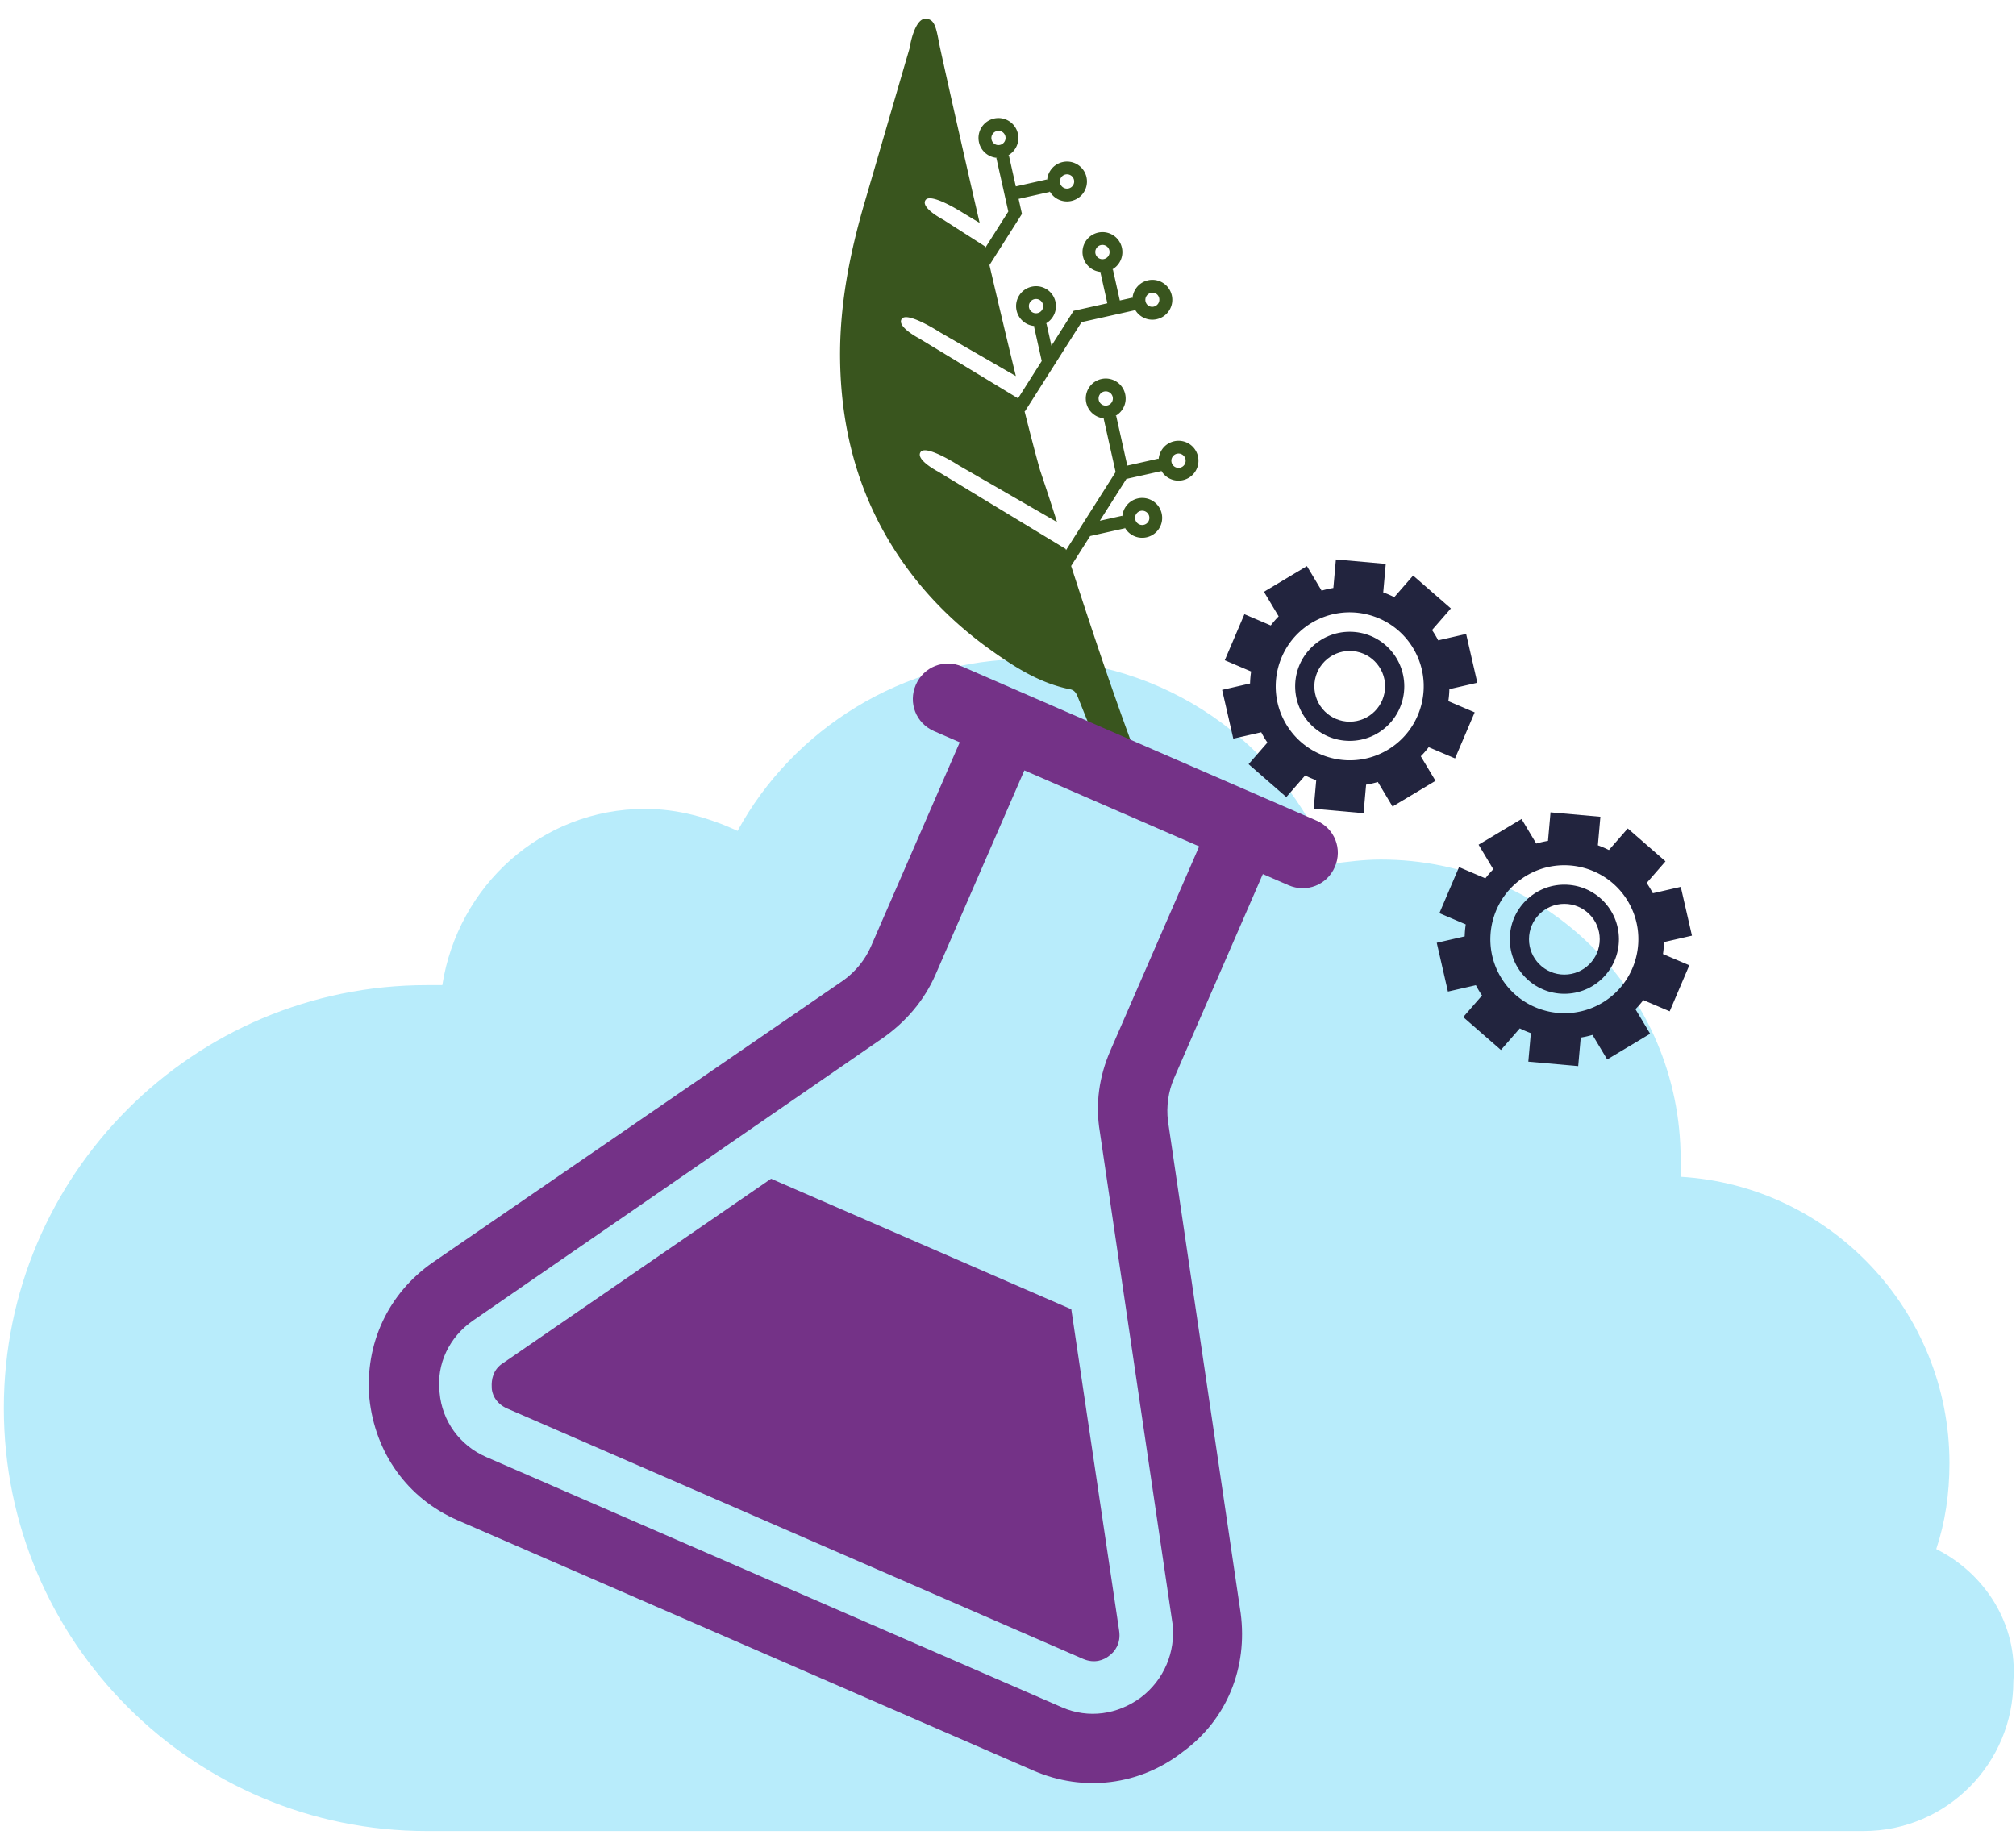 <?xml version="1.0" encoding="UTF-8" standalone="no"?>
<!-- Generator: SketchAPI 2019.0.28 <https://api.sketch.io/> -->

<svg
        xmlns:sketchjs="https://sketch.io/dtd/"
        xmlns:dc="http://purl.org/dc/elements/1.1/"
        xmlns:cc="http://creativecommons.org/ns#"
        xmlns:rdf="http://www.w3.org/1999/02/22-rdf-syntax-ns#"
        xmlns="http://www.w3.org/2000/svg"
        xmlns:sodipodi="http://sodipodi.sourceforge.net/DTD/sodipodi-0.dtd"
        xmlns:inkscape="http://www.inkscape.org/namespaces/inkscape"
        version="1.1"
        sketchjs:metadata="eyJuYW1lIjoiTXkgRHJhd2luZyIsImRlc2NyaXB0aW9uIjoibWFkZSB3aXRoIGh0dHA6Ly9sb2dvbWFrci5jb20iLCJtZXRhZGF0YSI6eyJ1c2VyQWdlbnQiOnsidXNlckFnZW50IjoiTW96aWxsYS81LjAgKFgxMTsgTGludXggeDg2XzY0OyBydjo3NS4wKSBHZWNrby8yMDEwMDEwMSBGaXJlZm94Lzc1LjAiLCJwaGFudG9tIjpmYWxzZSwiY2hyb21lQXBwIjpmYWxzZSwibm9kZSI6ZmFsc2UsIm5vZGVXZWJraXQiOmZhbHNlLCJlbGVjdHJvbiI6ZmFsc2UsImVkZ2UiOmZhbHNlLCJmaXJlZm94Ijp0cnVlLCJpZSI6ZmFsc2UsIm9wZXJhIjpmYWxzZSwiY2hyb21lIjpmYWxzZSwic2FmYXJpIjpmYWxzZSwiaU9TIjpmYWxzZSwiYmxhY2tiZXJyeSI6ZmFsc2UsIm1hYyI6ZmFsc2UsIndpbmRvd3MiOmZhbHNlLCJsaW51eCI6dHJ1ZSwiYW5kcm9pZCI6ZmFsc2UsImxhbmciOiJlbi11cyIsImhpc3RvcnkiOnRydWUsImNob29zZUVudHJ5IjpmYWxzZSwiY3NzQmFja2dyb3VuZEJsZW5kTW9kZSI6ImJhY2tncm91bmRCbGVuZE1vZGUiLCJjc3NCYWNrZ3JvdW5kQ2xpcCI6ImJhY2tncm91bmRDbGlwIiwiY3NzRmlsdGVyIjoiZmlsdGVyIiwiY3NzVGV4dEZpbGxDb2xvciI6IndlYmtpdFRleHRGaWxsQ29sb3IiLCJjc3NUcmFuc2Zvcm0iOiJ0cmFuc2Zvcm0iLCJjc3NUcmFuc2Zvcm1PcmlnaW4iOiJ0cmFuc2Zvcm1PcmlnaW4iLCJjYW52YXMiOnRydWUsImN0eEltYWdlU21vb3RoaW5nIjp0cnVlLCJjdHhMaW5lRGFzaCI6dHJ1ZSwiY2FudmFzX2lvX2Jsb2JfbmF0aXZlIjp0cnVlLCJjdHhCbGlwIjp0cnVlLCJnY28iOnsic291cmNlLW92ZXIiOnRydWUsInNvdXJjZS1pbiI6dHJ1ZSwic291cmNlLW91dCI6dHJ1ZSwic291cmNlLWF0b3AiOnRydWUsImRlc3RpbmF0aW9uLW92ZXIiOnRydWUsImRlc3RpbmF0aW9uLWluIjp0cnVlLCJkZXN0aW5hdGlvbi1vdXQiOnRydWUsImRlc3RpbmF0aW9uLWF0b3AiOnRydWUsImxpZ2h0ZXIiOnRydWUsImNvcHkiOnRydWUsInhvciI6dHJ1ZSwiX19jb21wb3NpdGUiOnRydWUsIm5vcm1hbCI6dHJ1ZSwibXVsdGlwbHkiOnRydWUsInNjcmVlbiI6dHJ1ZSwib3ZlcmxheSI6dHJ1ZSwiZGFya2VuIjp0cnVlLCJsaWdodGVuIjp0cnVlLCJjb2xvci1kb2RnZSI6dHJ1ZSwiY29sb3ItYnVybiI6dHJ1ZSwiaGFyZC1saWdodCI6dHJ1ZSwic29mdC1saWdodCI6dHJ1ZSwiZGlmZmVyZW5jZSI6dHJ1ZSwiZXhjbHVzaW9uIjp0cnVlLCJodWUiOnRydWUsInNhdHVyYXRpb24iOnRydWUsImNvbG9yIjp0cnVlLCJsdW1pbm9zaXR5Ijp0cnVlLCJfX2JsZW5kIjp0cnVlfSwicGl4ZWxSYXRpbyI6MSwiY2hyb21lNjREcmF3SW1hZ2VCdWciOmZhbHNlLCJjYW52YXNfaW9fYmxvYiI6dHJ1ZSwiaW5jb2duaXRvIjpmYWxzZSwiY2xpcGJvYXJkIjp0cnVlfSwiYmFja2dyb3VuZCI6InRyYW5zcGFyZW50IiwiaXNDcm9wcGVkIjpmYWxzZX0sImNsaXBQYXRoIjp7ImVuYWJsZWQiOnRydWV9LCJleHBvcnREUEkiOjcyLCJleHBvcnRGb3JtYXQiOiJwbmciLCJleHBvcnRRdWFsaXR5IjowLjk1LCJ1bml0cyI6InB4Iiwid2lkdGgiOjE5MjAsImhlaWdodCI6ODk2LCJwYWdlcyI6eyJsZW5ndGgiOjEsImRhdGEiOlt7IndpZHRoIjoxOTIwLCJoZWlnaHQiOjg5Nn1dfX0="
        width="526"
        height="480"
        viewBox="624 95 526 480"
        sketchjs:version="2019.0.28"
        id="svg44"
        sodipodi:docname="logo-no-text.svg"
        inkscape:version="0.92.4 5da689c313, 2019-01-14">
  <defs
     id="defs48" />
  <sodipodi:namedview
     pagecolor="#ffffff"
     bordercolor="#666666"
     borderopacity="1"
     objecttolerance="10"
     gridtolerance="10"
     guidetolerance="10"
     inkscape:pageopacity="0"
     inkscape:pageshadow="2"
     inkscape:window-width="1920"
     inkscape:window-height="1015"
     id="namedview46"
     showgrid="false"
     inkscape:zoom="0.84739677"
     inkscape:cx="50.641112"
     inkscape:cy="332.99282"
     inkscape:window-x="1920"
     inkscape:window-y="0"
     inkscape:window-maximized="1"
     inkscape:current-layer="svg44" />
  <g
     sketchjs:tool="clipart"
     transform="matrix(5.749,0,0,5.749,599.705,230.782)"
     id="g6">
    <path
       d="m 92.1,46.7 c 0.4,-1.2 0.6,-2.5 0.6,-3.9 0,-6.9 -5.4,-12.6 -12.2,-13 V 29 c 0,-7.5 -6.1,-13.6 -13.6,-13.6 -0.8,0 -1.5,0.1 -2.3,0.2 -2.2,-5.5 -7.5,-9.3 -13.8,-9.3 -5.6,0 -10.6,3.2 -13.1,7.8 -1.3,-0.6 -2.7,-1 -4.2,-1 -4.7,0 -8.5,3.5 -9.2,8 H 23.6 C 13,21.1 4.4,29.7 4.4,40.3 4.4,50.9 13,59.5 23.6,59.5 h 65.2 c 3.8,0 6.8,-3.1 6.8,-6.8 0.2,-2.6 -1.3,-4.9 -3.5,-6 z"
       sketchjs:uid="1"
       style="fill:#b8ecfb;fill-opacity:1"
       id="path4"
       inkscape:connector-curvature="0" />
  </g>
  <g
     sketchjs:tool="clipart"
     transform="matrix(0.791,0,0,0.791,936.611,234.558)"
     id="g12">
    <path
       d="m 82.871,50.936 9.217,-2.113 -3.689,-16.096 -9.214,2.109 c -0.299,-0.58 -0.621,-1.16 -0.964,-1.731 -0.342,-0.574 -0.7,-1.129 -1.071,-1.665 L 83.359,24.308 70.914,13.454 64.698,20.583 A 32.403,32.403 0 0 0 61.052,19.016 L 61.886,9.603 45.44,8.142 44.602,17.554 a 32.952,32.952 0 0 0 -3.874,0.88 l -4.849,-8.101 -14.171,8.484 4.851,8.099 a 33.226,33.226 0 0 0 -2.607,3.001 L 15.26,26.21 8.781,41.4 l 8.693,3.709 c -0.2,1.31 -0.306,2.63 -0.347,3.957 l -9.216,2.11 3.687,16.095 9.219,-2.106 c 0.299,0.58 0.618,1.158 0.962,1.733 0.342,0.572 0.703,1.128 1.073,1.665 l -6.213,7.126 12.445,10.853 6.214,-7.125 a 32.98,32.98 0 0 0 3.652,1.564 l -0.84,9.408 16.453,1.469 0.84,-9.414 a 30.88,30.88 0 0 0 3.873,-0.879 l 4.85,8.099 14.169,-8.484 -4.849,-8.099 a 31.246,31.246 0 0 0 2.604,-2.999 l 8.693,3.707 6.475,-15.195 -8.69,-3.706 c 0.199,-1.308 0.309,-2.627 0.343,-3.952 z M 62.542,70.947 C 50.992,77.863 35.969,74.091 29.053,62.54 22.139,50.99 25.91,35.968 37.459,29.052 c 11.551,-6.914 26.573,-3.144 33.489,8.406 6.914,11.551 3.144,26.573 -8.406,33.489 z"
       sketchjs:uid="1"
       style="fill:#22243e;fill-opacity:1"
       id="path8"
       inkscape:connector-curvature="0" />
    <path
       d="m 50,32 c -9.941,0 -18,8.059 -18,18 0,9.941 8.059,18 18,18 9.941,0 18,-8.059 18,-18 0,-9.941 -8.059,-18 -18,-18 z m 0,29.667 c -6.443,0 -11.667,-5.223 -11.667,-11.667 0,-6.443 5.223,-11.667 11.667,-11.667 6.444,0 11.667,5.224 11.667,11.667 0,6.443 -5.224,11.667 -11.667,11.667 z"
       sketchjs:uid="2"
       style="fill:#22243e;fill-opacity:1"
       id="path10"
       inkscape:connector-curvature="0" />
  </g>
  <g
     sketchjs:tool="clipart"
     transform="matrix(0.791,0,0,0.791,992.611,300.558)"
     id="g18">
    <path
       d="m 82.871,50.936 9.217,-2.113 -3.689,-16.096 -9.214,2.109 c -0.299,-0.58 -0.621,-1.16 -0.964,-1.731 -0.342,-0.574 -0.7,-1.129 -1.071,-1.665 L 83.359,24.308 70.914,13.454 64.698,20.583 A 32.403,32.403 0 0 0 61.052,19.016 L 61.886,9.603 45.44,8.142 44.602,17.554 a 32.952,32.952 0 0 0 -3.874,0.88 l -4.849,-8.101 -14.171,8.484 4.851,8.099 a 33.226,33.226 0 0 0 -2.607,3.001 L 15.26,26.21 8.781,41.4 l 8.693,3.709 c -0.2,1.31 -0.306,2.63 -0.347,3.957 l -9.216,2.11 3.687,16.095 9.219,-2.106 c 0.299,0.58 0.618,1.158 0.962,1.733 0.342,0.572 0.703,1.128 1.073,1.665 l -6.213,7.126 12.445,10.853 6.214,-7.125 a 32.98,32.98 0 0 0 3.652,1.564 l -0.84,9.408 16.453,1.469 0.84,-9.414 a 30.88,30.88 0 0 0 3.873,-0.879 l 4.85,8.099 14.169,-8.484 -4.849,-8.099 a 31.246,31.246 0 0 0 2.604,-2.999 l 8.693,3.707 6.475,-15.195 -8.69,-3.706 c 0.199,-1.308 0.309,-2.627 0.343,-3.952 z M 62.542,70.947 C 50.992,77.863 35.969,74.091 29.053,62.54 22.139,50.99 25.91,35.968 37.459,29.052 c 11.551,-6.914 26.573,-3.144 33.489,8.406 6.914,11.551 3.144,26.573 -8.406,33.489 z"
       sketchjs:uid="1"
       style="fill:#22243e;fill-opacity:1"
       id="path14"
       inkscape:connector-curvature="0" />
    <path
       d="m 50,32 c -9.941,0 -18,8.059 -18,18 0,9.941 8.059,18 18,18 9.941,0 18,-8.059 18,-18 0,-9.941 -8.059,-18 -18,-18 z m 0,29.667 c -6.443,0 -11.667,-5.223 -11.667,-11.667 0,-6.443 5.223,-11.667 11.667,-11.667 6.444,0 11.667,5.224 11.667,11.667 0,6.443 -5.224,11.667 -11.667,11.667 z"
       sketchjs:uid="2"
       style="fill:#22243e;fill-opacity:1"
       id="path16"
       inkscape:connector-curvature="0" />
  </g>
  <g
     sketchjs:tool="clipart"
     transform="matrix(0.553,0.351,-0.351,0.553,864.256,75.232)"
     id="g22">
    <path
       d="m 71.721,58.162 a 2.847,2.847 0 0 1 0,-5.693 2.852,2.852 0 0 1 2.849,2.845 2.85,2.85 0 0 1 -2.849,2.848 m 32.369,-5.693 a 2.852,2.852 0 0 1 2.847,2.848 2.848,2.848 0 0 1 -2.847,2.846 2.851,2.851 0 0 1 -2.847,-2.846 2.855,2.855 0 0 1 2.847,-2.848 m 16.185,54.249 a 2.853,2.853 0 0 1 -2.847,-2.844 c 0,-1.57 1.279,-2.85 2.847,-2.85 a 2.856,2.856 0 0 1 2.852,2.85 2.856,2.856 0 0 1 -2.852,2.844 m 10.792,-32.373 a 2.852,2.852 0 0 1 -2.85,-2.846 2.854,2.854 0 0 1 2.85,-2.848 2.854,2.854 0 0 1 2.848,2.848 2.852,2.852 0 0 1 -2.848,2.846 m 26.974,-0.295 a 2.848,2.848 0 0 1 0,5.694 2.848,2.848 0 0 1 0,-5.694 m 5.393,48.853 a 2.85,2.85 0 0 1 -2.844,-2.848 2.849,2.849 0 0 1 2.844,-2.846 2.85,2.85 0 0 1 2.848,2.846 2.852,2.852 0 0 1 -2.848,2.848 m 37.763,-0.299 a 2.854,2.854 0 0 1 2.852,2.848 2.857,2.857 0 0 1 -2.852,2.85 c -1.564,0 -2.844,-1.28 -2.844,-2.85 0,-1.57 1.28,-2.848 2.844,-2.848 m 0,26.978 a 2.85,2.85 0 0 1 2.852,2.844 2.852,2.852 0 0 1 -2.852,2.847 2.85,2.85 0 0 1 -2.844,-2.847 2.85,2.85 0 0 1 2.844,-2.844 m 59.573,92.737 c -8.588,-7.027 -17.477,-13.652 -26.203,-20.479 -15.881,-12.424 -31.484,-25.191 -47.002,-38.065 v -14.11 l 10.047,-10.043 -0.252,-0.248 a 7.932,7.932 0 0 0 3.84,0.992 c 4.383,0 7.947,-3.559 7.947,-7.942 0,-4.38 -3.564,-7.942 -7.947,-7.942 -4.375,0 -7.938,3.562 -7.938,7.942 0,1.394 0.363,2.703 0.996,3.842 l -0.252,-0.248 -6.441,6.438 v -19.762 l 10.047,-10.041 -0.252,-0.255 a 7.893,7.893 0 0 0 3.84,0.999 c 4.383,0 7.947,-3.567 7.947,-7.948 0,-4.38 -3.564,-7.939 -7.947,-7.939 -4.375,0 -7.938,3.561 -7.938,7.939 a 7.87,7.87 0 0 0 0.996,3.843 l -0.252,-0.25 -8.982,8.987 -14.383,-14.38 -0.252,0.251 a 7.929,7.929 0 0 0 0.996,-3.843 c 0,-4.38 -3.566,-7.944 -7.945,-7.944 -4.381,0 -7.945,3.564 -7.945,7.944 0,4.378 3.564,7.942 7.945,7.942 a 7.888,7.888 0 0 0 3.842,-0.997 l -0.246,0.251 15.436,15.438 v 36.852 c -0.129,-0.11 -0.258,-0.217 -0.391,-0.324 l -59.383,1.219 c 0,0 -10.306,0.912 -10.084,-2.874 0.22,-3.777 15.784,-3.629 15.784,-3.629 l 45.044,-1.914 a 6912.902,6912.902 0 0 0 -4.334,-3.615 c -4.15,-3.471 -8.357,-6.878 -12.549,-10.297 a 9.225,9.225 0 0 0 -0.312,-0.282 c -4.627,-4.148 -10.602,-9.719 -17.419,-16.188 h 0.187 V 99.534 l 15.439,-15.438 -0.248,-0.248 a 7.911,7.911 0 0 0 3.842,0.992 c 4.379,0 7.943,-3.561 7.943,-7.941 0,-4.379 -3.564,-7.941 -7.943,-7.941 -4.381,0 -7.943,3.562 -7.943,7.941 0,1.394 0.365,2.702 0.992,3.843 l -0.25,-0.251 -3.592,3.593 -8.986,-8.989 -0.248,0.25 a 7.883,7.883 0 0 0 0.995,-3.842 c 0,-4.381 -3.564,-7.942 -7.942,-7.942 -4.38,0 -7.939,3.561 -7.939,7.942 0,4.38 3.559,7.944 7.939,7.944 a 7.913,7.913 0 0 0 3.842,-0.997 l -0.253,0.251 8.989,8.987 -9.733,9.736 v 16.482 l -6.441,-6.44 -0.25,0.25 a 7.877,7.877 0 0 0 0.995,-3.838 c 0,-4.383 -3.559,-7.948 -7.942,-7.948 -4.377,0 -7.939,3.564 -7.939,7.948 0,4.374 3.559,7.939 7.939,7.939 a 7.895,7.895 0 0 0 3.844,-0.997 l -0.25,0.253 10.043,10.044 v 17.615 l -45.985,0.947 c 0,0 -10.306,0.916 -10.084,-2.871 0.225,-3.783 15.784,-3.633 15.784,-3.633 L 128.429,131.7 C 118.263,121.925 106.996,110.944 95.857,100.008 V 75.853 l -4.337,-4.341 8.989,-8.987 -0.25,-0.251 a 7.847,7.847 0 0 0 3.841,0.999 c 4.383,0 7.939,-3.567 7.939,-7.947 0,-4.38 -3.557,-7.938 -7.939,-7.938 -4.38,0 -7.945,3.558 -7.945,7.938 0,1.398 0.367,2.704 0.998,3.847 l -0.251,-0.253 -8.986,8.988 -8.987,-8.988 -0.251,0.253 a 7.924,7.924 0 0 0 0.998,-3.847 c 0,-4.38 -3.565,-7.938 -7.945,-7.938 -4.38,0 -7.939,3.558 -7.939,7.938 0,4.38 3.559,7.947 7.939,7.947 a 7.828,7.828 0 0 0 3.841,-0.999 L 75.324,62.522 90.76,77.963 V 95.008 C 90.647,94.894 90.531,94.781 90.417,94.667 L 70.57,94.599 c 0,0 -10.306,0.916 -10.09,-2.866 0.227,-3.786 15.79,-3.638 15.79,-3.638 l 7.277,-0.188 C 56.918,61.644 33.779,38.454 32.164,36.744 27.066,31.35 24.968,28.952 21.823,30.748 c -3.841,2.196 0.548,12.588 0.548,12.588 l 0.143,0.157 c 5.966,20.652 11.984,41.283 17.942,61.937 5.948,20.637 13.678,40.478 25.531,58.539 16.391,24.98 37.844,43.922 65.761,55.12 14.957,6.006 30.58,9.235 46.619,10.124 11.879,0.659 23.803,0.681 35.184,-3.73 1.789,-0.691 3.045,0.104 4.389,1.067 a 18694.752,18694.752 0 0 0 32.865,23.59 c 6.646,4.765 6.561,4.696 10.891,-2.339 1.452,-2.368 1.23,-3.714 -0.926,-5.482"
       sketchjs:uid="1"
       style="fill:#39551e;fill-opacity:1"
       id="path20"
       inkscape:connector-curvature="0" />
  </g>
  <g
     sketchjs:tool="clipart"
     transform="matrix(2.479,1.078,-1.078,2.479,799.902,228.903)"
     id="g34">
    <g
       sketchjs:uid="1"
       style="fill:#743287;fill-opacity:1"
       id="g32">
      <g
         sketchjs:uid="2"
         id="g30">
        <g
           sketchjs:uid="3"
           id="g28">
          <path
             d="M 65.8,55.2 H 34.2 L 17.6,81.8 c -0.7,1 -0.4,2 -0.1,2.6 0.2,0.5 0.9,1.3 2.2,1.3 h 60.6 c 1.2,0 1.9,-0.7 2.2,-1.3 0.3,-0.5 0.6,-1.5 -0.1,-2.6 z"
             sketchjs:uid="4"
             id="path24"
             inkscape:connector-curvature="0" />
          <path
             d="M 92.5,75.6 67.1,34.8 C 66.4,33.6 66,32.2 66,30.8 V 9.3 h 2.7 c 1.9,0 3.4,-1.5 3.4,-3.4 C 72.1,4 70.6,2.5 68.7,2.5 H 31.4 C 29.5,2.5 28,4 28,5.9 c 0,1.9 1.5,3.4 3.4,3.4 h 2.7 v 21.5 c 0,1.4 -0.4,2.8 -1.1,4 L 7.5,75.6 c -2.8,4.5 -2.9,9.9 -0.4,14.5 2.6,4.6 7.2,7.4 12.5,7.4 h 60.6 c 5.3,0 10,-2.8 12.5,-7.4 2.7,-4.6 2.5,-10 -0.2,-14.5 z m -5.6,11.3 c -1.4,2.4 -3.8,3.9 -6.6,3.9 H 19.7 c -2.8,0 -5.3,-1.5 -6.6,-3.9 -1.4,-2.4 -1.3,-5.3 0.2,-7.7 L 38.7,38.4 c 1.4,-2.3 2.2,-4.9 2.2,-7.6 V 9.3 h 18.4 v 21.5 c 0,2.7 0.7,5.3 2.2,7.6 l 25.4,40.8 c 1.3,2.3 1.4,5.2 0,7.7 z"
             sketchjs:uid="5"
             id="path26"
             inkscape:connector-curvature="0" />
        </g>
      </g>
    </g>
  </g>
</svg>
